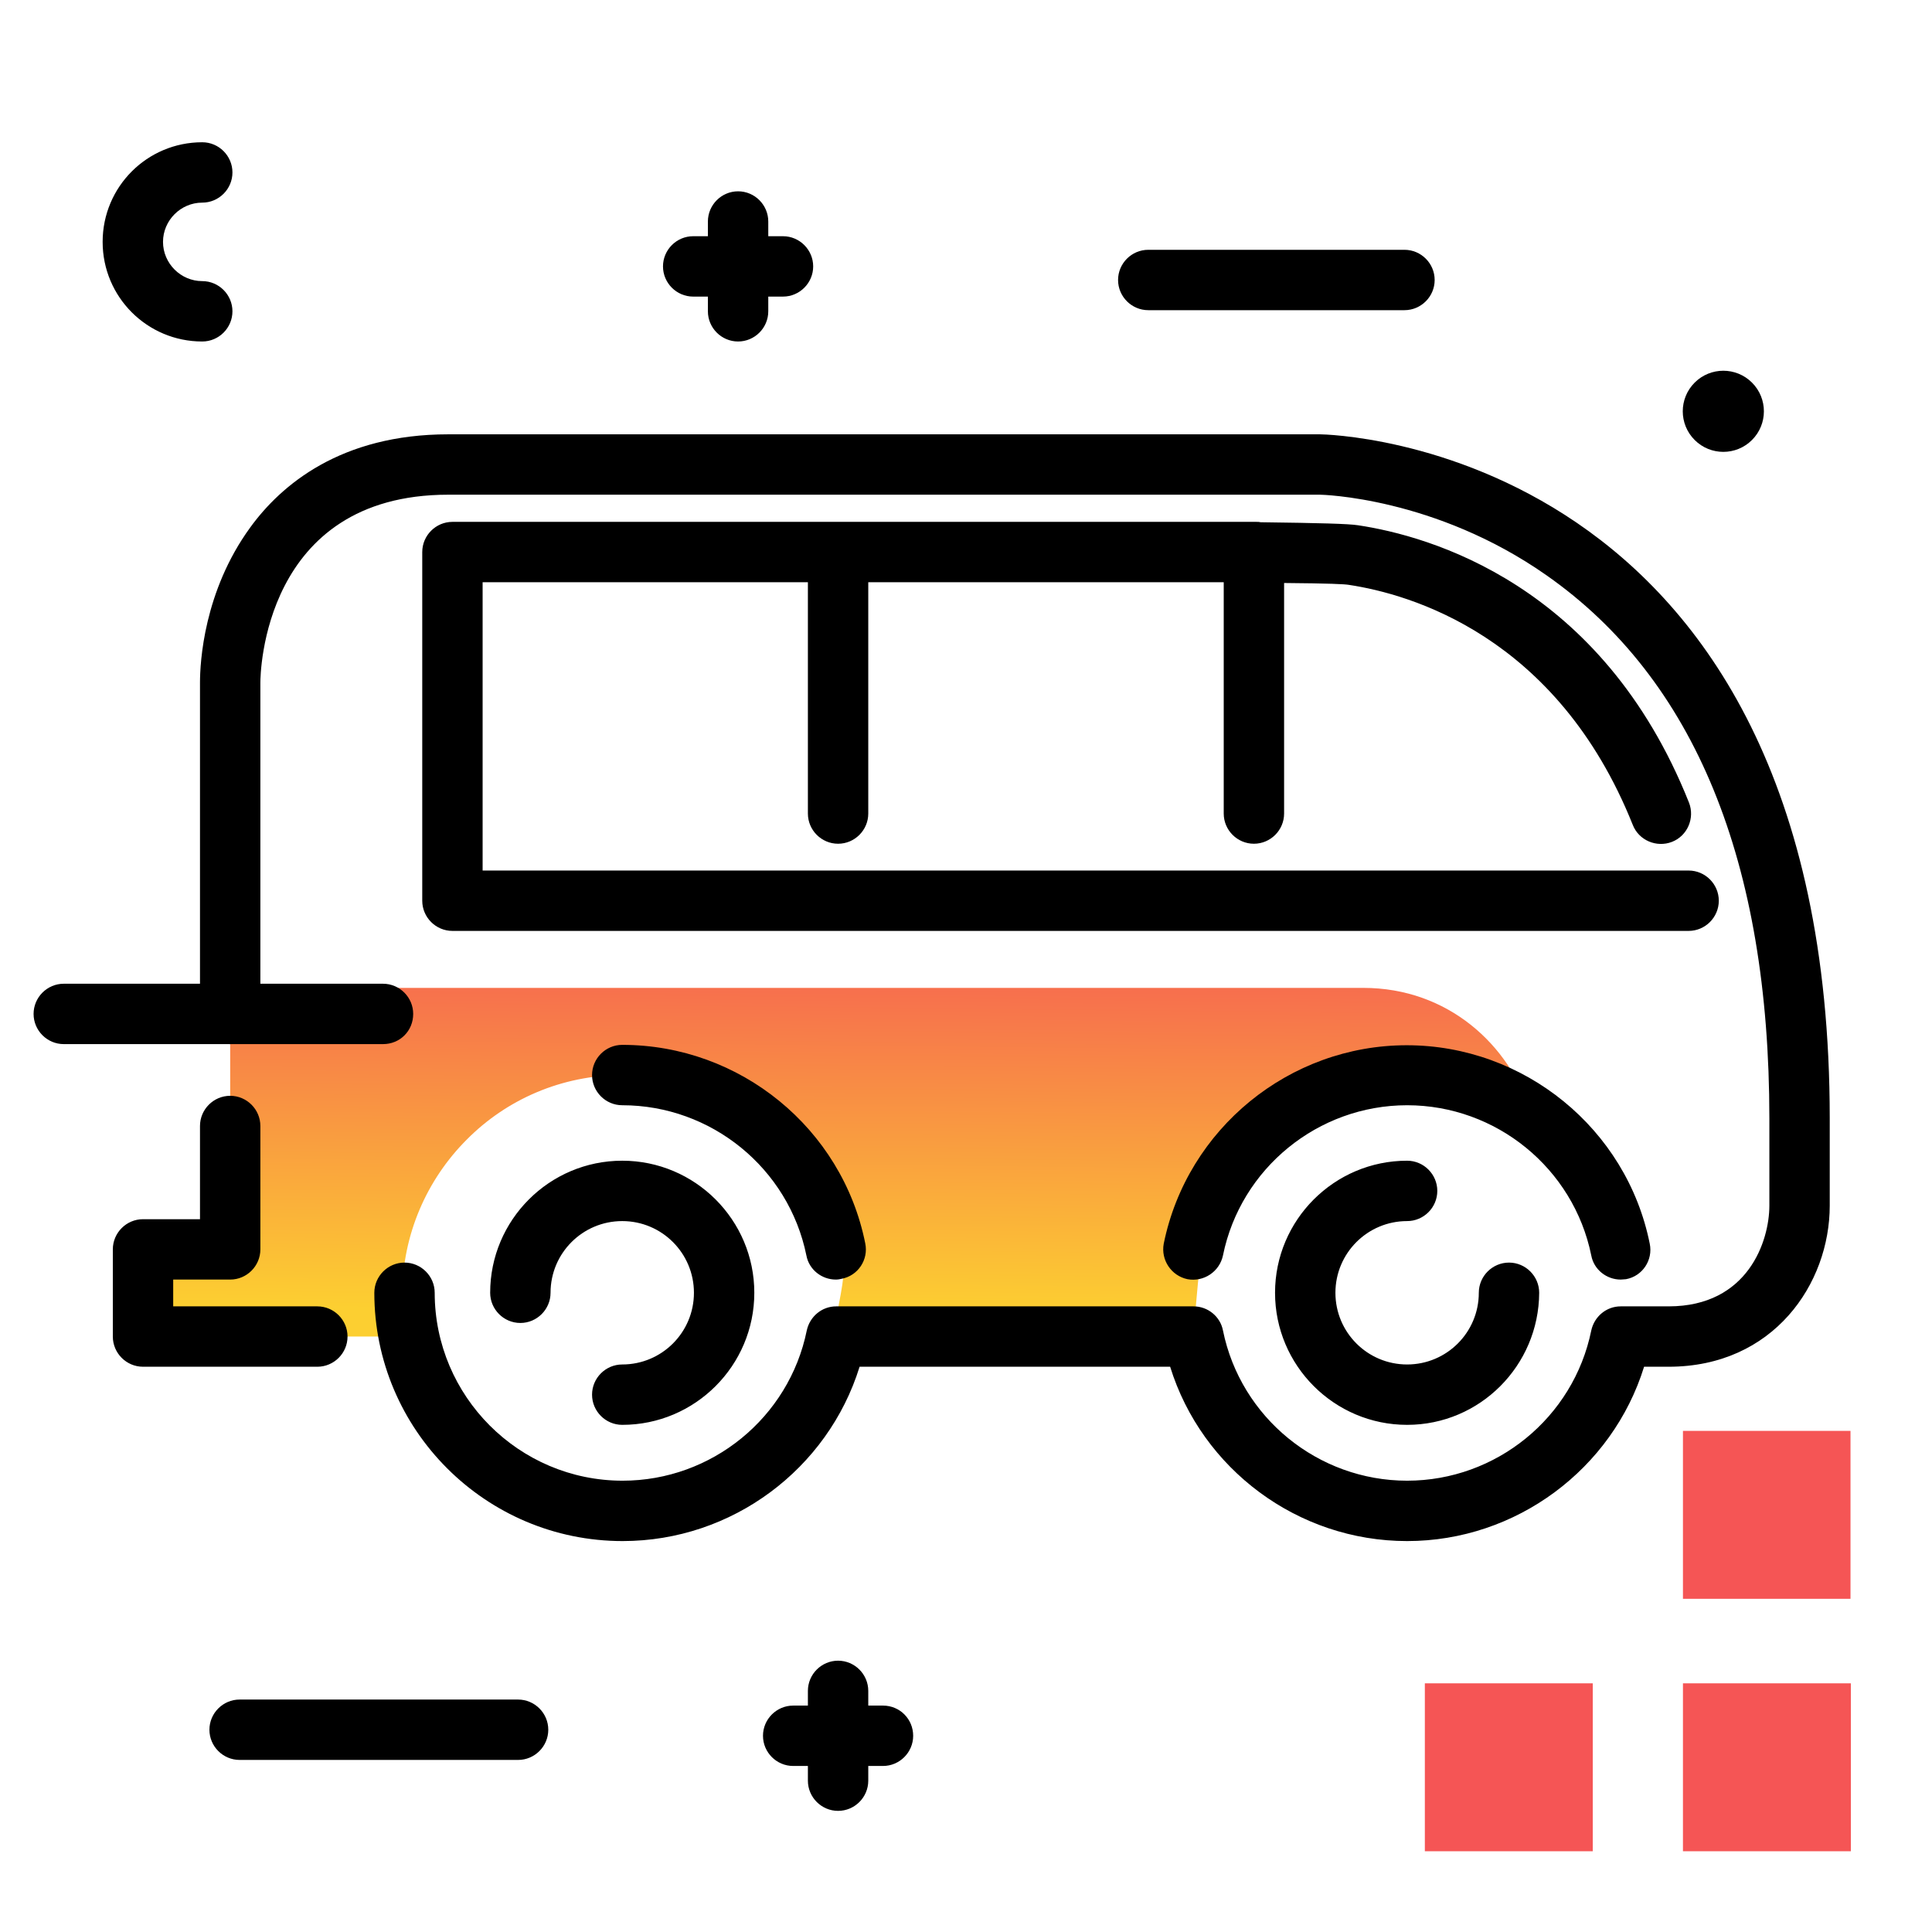 <svg version="1.1" id="Layer_1" xmlns="http://www.w3.org/2000/svg" xmlns:xlink="http://www.w3.org/1999/xlink" x="0px" y="0px" viewBox="0 0 512 512" enable-background="new 0 0 512 512" xml:space="preserve">
<linearGradient id="SVGID_1_" gradientUnits="userSpaceOnUse" x1="221.361" y1="347.971" x2="222.498" y2="237.696" class="gradient-element">
	<stop offset="0" class="primary-color-gradient" style="stop-color: #FCCF31"></stop>
	<stop offset="1" class="secondary-color-gradient" style="stop-color: #F55555"></stop>
</linearGradient>
<path fill="url(#SVGID_1_)" d="M405.6,294.9c-9.3-6.3-20.6-10-32.7-10c-16.1,0-30.1,7.2-41.2,17.1c-15.4,13.7-13.5,41-15.8,52.2h-94
	c-2.4-11.3,12.2-23.1-15.8-52.2c-10.3-10.8-25.1-17.1-41.2-17.1c-16.1,0-30.7,6.5-41.2,17.1c-10.5,10.5-17.1,25.1-17.1,41.2
	c0,3.8,0.4,7.5,1,11H37.9v-23.1H61v-69.3c0,0,277.2,0,300.3,0C383.7,261.8,400.1,276.9,405.6,294.9z"></path>
<path d="M372.9,408.4c-29,0-54.4-19.1-62.8-46.2h-82.3c-8.4,27.1-33.8,46.2-62.8,46.2c-36.3,0-65.8-29.5-65.8-65.8c0-4.4,3.6-8,8-8
	s8,3.6,8,8c0,27.4,22.3,49.8,49.8,49.8c23.6,0,44.1-16.7,48.8-39.8c0.8-3.7,4-6.4,7.8-6.4h94.7c3.8,0,7.1,2.7,7.8,6.4
	c4.7,23.1,25.2,39.8,48.8,39.8s44.1-16.7,48.8-39.8c0.8-3.7,4-6.4,7.8-6.4h12.7c21.1,0,26.7-17.4,26.7-26.7v-23.1
	c0-68-19.8-116.4-59-143.9c-29.6-20.8-59.8-21.4-60.1-21.4h-231c-49.2,0-49.8,47.7-49.8,49.8v87.8c0,4.4-3.6,8-8,8s-8-3.6-8-8v-87.8
	c0-5.4,1-24.2,13.3-41.1c8.2-11.3,24-24.7,52.5-24.7h231c1.4,0,135.1,2.1,135.1,181.3v23.1c0,20.7-14.9,42.7-42.7,42.7h-6.5
	C427.3,389.3,401.8,408.4,372.9,408.4z M372.9,377.6c-19.3,0-35-15.7-35-35s15.7-35,35-35c4.4,0,8,3.6,8,8s-3.6,8-8,8
	c-10.5,0-19,8.5-19,19s8.5,19,19,19s19-8.5,19-19c0-4.4,3.6-8,8-8s8,3.6,8,8C407.8,361.9,392.2,377.6,372.9,377.6z M164.9,377.6
	c-4.4,0-8-3.6-8-8s3.6-8,8-8c10.5,0,19-8.5,19-19s-8.5-19-19-19s-19,8.5-19,19c0,4.4-3.6,8-8,8s-8-3.6-8-8c0-19.3,15.7-35,35-35
	c19.3,0,35,15.7,35,35S184.2,377.6,164.9,377.6z M84.1,362.2H37.9c-4.4,0-8-3.6-8-8v-23.1c0-4.4,3.6-8,8-8H53v-24.7c0-4.4,3.6-8,8-8
	s8,3.6,8,8v32.7c0,4.4-3.6,8-8,8H45.9v7.1h38.2c4.4,0,8,3.6,8,8S88.5,362.2,84.1,362.2z M429.5,339.1c-3.7,0-7.1-2.6-7.8-6.4
	c-4.7-23.1-25.2-39.8-48.8-39.8s-44.1,16.7-48.8,39.8c-0.9,4.3-5.1,7.1-9.4,6.3c-4.3-0.9-7.1-5.1-6.3-9.4
	c6.2-30.5,33.3-52.6,64.4-52.6s58.3,22.1,64.4,52.6c0.9,4.3-1.9,8.6-6.3,9.4C430.5,339,430,339.1,429.5,339.1z M221.5,339.1
	c-3.7,0-7.1-2.6-7.8-6.4c-4.7-23.1-25.2-39.8-48.8-39.8c-4.4,0-8-3.6-8-8s3.6-8,8-8c31.2,0,58.3,22.1,64.4,52.6
	c0.9,4.3-1.9,8.6-6.3,9.4C222.6,339,222.1,339.1,221.5,339.1z M447.5,246.7H119.9c-4.4,0-8-3.6-8-8v-92.4c0-4.4,3.6-8,8-8h212.4
	c0,0,0,0,0.1,0l0.6,0c0.4,0,0.7,0,1.1,0.1c15.7,0.2,23.3,0.4,25.8,0.8c18.7,2.8,64.6,15.5,87.7,73.5c1.6,4.1-0.4,8.8-4.5,10.4
	c-4.1,1.6-8.8-0.4-10.4-4.5c-20.1-50.3-59.3-61.2-75.2-63.6c-1.1-0.2-5.1-0.4-17.2-0.5v61.1c0,4.4-3.6,8-8,8s-8-3.6-8-8v-61.3h-94.2
	v61.3c0,4.4-3.6,8-8,8s-8-3.6-8-8v-61.3h-86.2v76.4h319.6c4.4,0,8,3.6,8,8S451.9,246.7,447.5,246.7z"></path>
<path fill="#F55555" class="secondary-color" d="M490.4,379.2v44.5H446v-44.5H490.4z M446,490.6h44.5v-44.5H446V490.6z M377.6,490.6h44.5v-44.5h-44.5V490.6z
	"></path>
<path d="M27.2,64.1c0-14.6,11.8-26.4,26.4-26.4c4.4,0,8,3.6,8,8s-3.6,8-8,8c-5.7,0-10.4,4.7-10.4,10.4s4.7,10.4,10.4,10.4
	c4.4,0,8,3.6,8,8s-3.6,8-8,8C39,90.5,27.2,78.7,27.2,64.1z M137.3,450.4H63.5c-4.4,0-8,3.6-8,8s3.6,8,8,8h73.8c4.4,0,8-3.6,8-8
	S141.7,450.4,137.3,450.4z M203.6,78.6h3.9c4.4,0,8-3.6,8-8s-3.6-8-8-8h-3.9v-3.9c0-4.4-3.6-8-8-8s-8,3.6-8,8v3.9h-3.9
	c-4.4,0-8,3.6-8,8s3.6,8,8,8h3.9v3.9c0,4.4,3.6,8,8,8s8-3.6,8-8V78.6z M234,452h-3.9v-3.9c0-4.4-3.6-8-8-8s-8,3.6-8,8v3.9h-3.9
	c-4.4,0-8,3.6-8,8s3.6,8,8,8h3.9v3.9c0,4.4,3.6,8,8,8s8-3.6,8-8V468h3.9c4.4,0,8-3.6,8-8S238.5,452,234,452z M464.3,101.4
	c-4.2-4.2-11-4.2-15.2,0s-4.2,11,0,15.2c4.2,4.2,11,4.2,15.2,0C468.5,112.4,468.5,105.6,464.3,101.4z M372.2,66.2h-67.9
	c-4.4,0-8,3.6-8,8s3.6,8,8,8h67.9c4.4,0,8-3.6,8-8S376.6,66.2,372.2,66.2z M109.5,268.7c0-4.4-3.6-8-8-8H16.9c-4.4,0-8,3.6-8,8
	s3.6,8,8,8h84.6C106,276.7,109.5,273.2,109.5,268.7z"></path>
</svg>